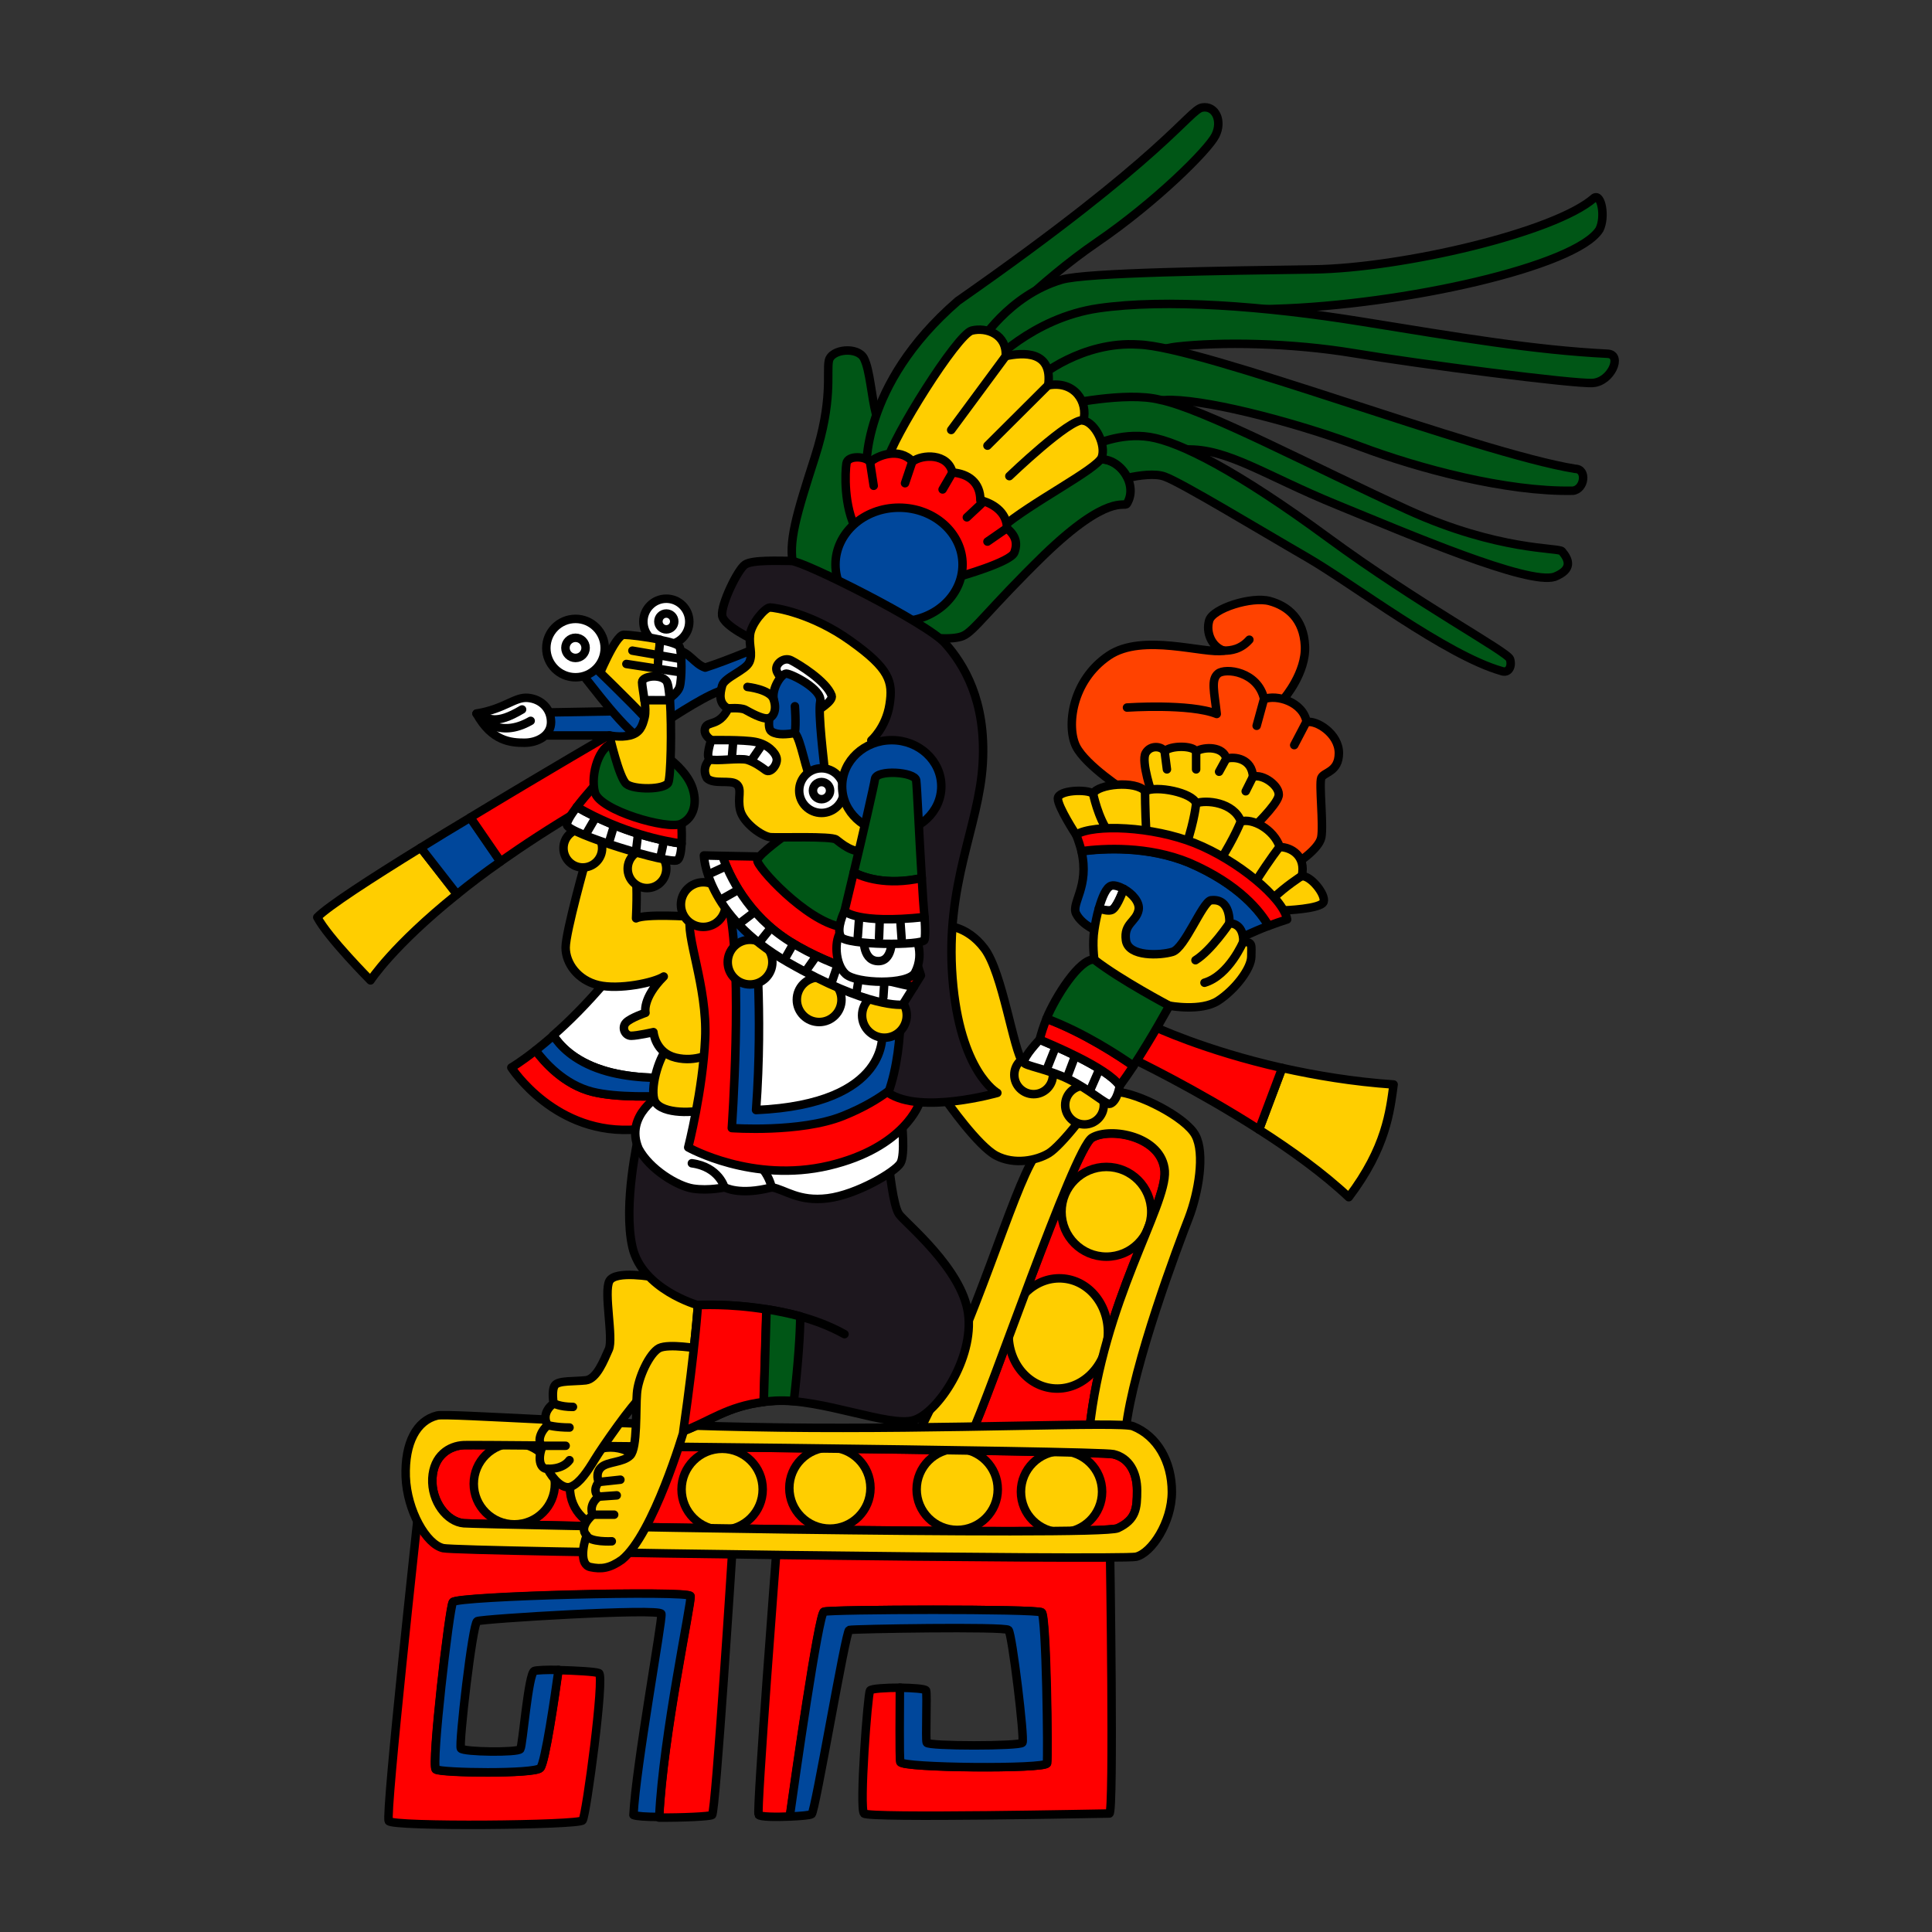 <svg version="1.1" id="Calque_1" xmlns="http://www.w3.org/2000/svg" x="0" y="0" viewBox="0 0 900 900" style="enable-background:new 0 0 900 900" xml:space="preserve"><rect x="0" y="0" width="900" height="900" fill="#333333" stroke="none"/><style>.st0,.st1,.st2,.st3,.st4,.st5,.st6,.st7{fill:red;stroke:#000;stroke-width:3.952;stroke-linecap:round;stroke-linejoin:round;stroke-miterlimit:10}.st1,.st2,.st3,.st4,.st5,.st6,.st7{fill:#ffce00}.st2,.st3,.st4,.st5,.st6,.st7{fill:#00479b}.st3,.st4,.st5,.st6,.st7{fill:#005616}.st4,.st5,.st6,.st7{fill:none}.st5,.st6,.st7{fill:#fff}.st6,.st7{fill:#1d171e}.st7{fill:#ff4200}</style><path class="st0" d="M452.1 668.7c8.5-17.2 48-133.5 56.5-138.6 8.5-5.1 32.7-.8 33.9 15.5 1.1 16.4-28.8 60.7-35 120.5-28.8 12.4-63.8 19.8-55.4 2.6z"/><ellipse transform="rotate(-84.042 492.98 621.194)" class="st1" cx="493" cy="621.2" rx="25.7" ry="23.1"/><circle class="st1" cx="515.4" cy="564.5" r="20.9"/><path class="st1" d="M556.9 528.9c-4.5-8.5-26.8-19.8-37-20.3-10.2-.6-16.9 1.7-16.9 1.7s-9.6 10.2-20.9 28.2-26 74-54.8 130.1c-28.8 56.2 53.6 15 53.6 15s40.1 13 43.5-17.5c3.4-30.5 24.8-87 29.4-98.8 4.5-11.8 7.6-29.9 3.1-38.4zm-49.4 137.2c-28.8 12.4-63.8 19.8-55.3 2.5 8.5-17.2 48-133.5 56.5-138.6 8.5-5.1 32.7-.8 33.9 15.5 1 16.4-28.9 60.8-35.1 120.6z"/><path class="st0" d="M194.9 704s-15.5 141.4-13.8 144.3c1.7 2.8 88.6 2 90.3-.3 1.7-2.3 10.4-67.5 7.6-68.6-1.7-.7-11-1.2-18.9-1.4-1.6 11.4-6.2 43.4-8.5 45.7-2.8 2.8-46.3 2.3-48.6.6-2.3-1.7 6.2-75.1 7.9-77.9 1.7-2.8 110.1-5.6 110.7-2.8.5 2.7-12.8 65-14.6 103.1 10.4.1 23.6-.5 24.7-1.2 1.7-1.1 9.6-125.6 9.6-125.6L216 700.7l-21.1 3.3z"/><path class="st2" d="M321.7 743.5c-.6-2.8-109 0-110.7 2.8-1.7 2.8-10.2 76.2-7.9 77.9 2.3 1.7 45.7 2.3 48.6-.6 2.3-2.3 6.9-34.3 8.5-45.7-5.4-.1-10.2.1-11.3.5-2.8 1.1-5.4 34.7-6.5 36.4-1.1 1.7-26.5 1.4-27.7-.3-1.1-1.7 5.4-58.2 7.6-59.3 2.3-1.1 85.3-6.2 85.8-3.4.6 2.8-11.9 71.1-13 93.7 1.4.6 6.2.9 12 .9 1.8-38 15.2-100.2 14.6-102.9z"/><path class="st0" d="m517.1 723.1-107.8-7.3-47.4 4s-9.6 123.9-8.5 125.6c.6 1 8 1.1 14.6.8 2.4-17.2 13.4-94.4 15.9-95.4 2.8-1.1 99.1-1.4 101.4.3 2.3 1.7 3.1 67.5 2.5 70.3s-67.8 2.3-68.3-.6c-.5-2.3-.2-25.8-.1-34.6-6.6 0-13.5.4-14.1 1.3-1.1 1.7-5.1 55.1-2.8 57.3 2.3 2.3 112.1 0 114.3 0 2.2 0 .3-121.7.3-121.7z"/><path class="st2" d="M419.4 820.8c.6 2.8 67.8 3.4 68.3.6s-.3-68.6-2.5-70.3c-2.3-1.7-98.5-1.4-101.4-.3-2.5 1-13.5 78.2-15.9 95.4 5-.2 9.5-.6 10.2-1.1 1.7-1.1 15.8-85.3 17.5-85.8s72.6-1.7 74.2 0c1.7 1.7 7.6 50.8 6.5 52.5-1.1 1.7-44 1.7-44.6 0-.6-1.7.3-22.6-.3-24.3-.3-.8-6.1-1.2-12.2-1.3 0 8.8-.3 32.3.2 34.6z"/><path class="st0" d="M216.1 673.2c-6.8.3-14.1 4.8-14.7 15.5s6.8 20.3 14.7 20.9 296.1 6.2 304.6 2.3 9-9 9-17.5-3.7-15.2-11-16.9c-7.3-1.8-295.8-4.6-302.6-4.3z"/><circle class="st1" cx="239.6" cy="691.2" r="18.9"/><circle class="st1" cx="284.4" cy="693.2" r="18.9"/><circle class="st1" cx="336.4" cy="693.8" r="18.9"/><circle class="st1" cx="445.9" cy="693.8" r="18.9"/><circle class="st1" cx="386.6" cy="693.2" r="18.9"/><circle class="st1" cx="494.5" cy="694.9" r="18.9"/><path class="st1" d="M527.8 664.4c-5.6-2.3-86.1 1.6-164.3.6-78.6-1-155-6.8-159.8-5.6-9.6 2.3-15.2 12.7-14.7 28.5.6 15.8 9.6 31.6 17.5 33.3 7.9 1.7 315.3 5.6 322.7 4 7.3-1.7 16.7-16.1 16.7-30.2s-6.8-26.1-18.1-30.6zm-7.1 47.5c-8.5 4-296.7-1.7-304.6-2.3s-15.2-10.2-14.7-20.9c.6-10.7 7.9-15.2 14.7-15.5 6.8-.3 295.3 2.5 302.6 4.2 7.3 1.7 11 8.5 11 16.9s-.5 13.6-9 17.6z"/><path class="st2" d="M315.2 302.8c5.9.8 8.2 6.5 13.3 8.2 10.7-3.4 27.7-10.7 27.7-10.7l-2.8 11.9s-9.6 6.5-18.6 9.9c-9 3.4-26 15-26 15l-7.9-22.6c-.1-.1 8.4-12.6 14.3-11.7z"/><path class="st3" d="M369.7 264.1c-2.8-11.3 1.4-24.6 9.9-51.1s5.4-39.2 6.5-44.9c1.1-5.6 13.6-6.8 16.4-1.1 2.8 5.6 3.4 17.5 5.6 26 6.2 15.8 62.1 37.8 62.1 37.8s30.8-15 40.9-16.7c10.2-1.7 19.5 11.6 13.8 20.6-1.1 1.7-8.5-5.1-38.4 23.7-26 25.4-32.7 35.6-37.8 37.8-5.1 2.3-17.5.6-17.5.6s-58.7-21.4-61.5-32.7z"/><path class="st3" d="M403.6 219.5s-3.1-39.8 42.6-79.3c97.4-68 107.6-88.9 113.8-90.1 6.2-1.1 9.6 6.2 6.2 13-3.4 6.8-27.9 31.1-55.1 49.7s-50.5 43.5-50.5 43.5l-20.9 78.5-36.1-15.3z"/><path class="st1" d="M147.8 427.3c5.1 9.6 24.8 29.4 24.8 29.4s10.3-16 40.3-40.1L196 394.9c-23.2 14.3-43.1 27.2-48.2 32.4z"/><path class="st2" d="m196 394.9 16.9 21.7c5.9-4.8 12.6-9.9 20.2-15.2L219 380.9c-7.7 4.6-15.5 9.3-23 14z"/><path class="st0" d="m292.9 358.4-5.6-18.1s-33.7 19.6-68.2 40.5l14.1 20.5c10.8-7.6 23.3-15.8 37.7-24.3 30.5-18.6 22-18.6 22-18.6z"/><path class="st4" d="m296.3 427.8-5.1 5.7"/><path class="st5" d="M280.5 498.4c12 3.9 26.7 4.1 36.9 3.5l1.5-31.7-8.5-22.6s-2.3-20.9-27.7 9c-9.4 11.1-17.9 19.5-25 25.7 3 4.6 9.4 11.8 22.8 16.1z"/><path class="st0" d="M276 508.6c-13.2-3.3-22.4-13.8-26.5-19.3-7.1 5.6-11.3 8-11.3 8s20.6 32.2 58.7 28.8c38.1-3.4 19.8-7.3 19.8-7.3l.4-8.6c-12.1.7-29.9 1.2-41.1-1.6z"/><path class="st2" d="M276 508.6c11.2 2.8 29 2.3 41 1.6l.4-8.3c-10.3.6-24.9.4-36.9-3.5-13.4-4.3-19.8-11.5-22.7-16-3.1 2.7-5.9 5-8.3 6.9 4 5.5 13.3 16 26.5 19.3z"/><path class="st1" d="M439.7 431.2s10.4-.6 18.9 10.7c8.5 11.3 13.3 46.9 18.1 53.6 8.8 1.1 21.7-6.8 21.7-6.8s15.8 11.3 13.6 18.6c-2.3 7.3-17.8 26.5-23.4 29.9s-16.1 5.6-24.6 1.1-23.1-25.4-23.1-25.4l-1.2-81.7zM649.2 505.2c-19.1-1.3-36.6-4.3-51.9-7.7l-10.8 28.7c14.9 9.5 30 20.4 41.8 31.5 17.5-23.1 19.2-40.1 20.9-52.5z"/><path class="st0" d="m537.4 478.1-9.6 15.2s28.9 13.8 58.7 32.9l10.8-28.7c-36.4-8.2-59.9-19.4-59.9-19.4z"/><path class="st1" d="M304.8 595s-18.1-3.4-20.9 1.7c-2.8 5.1 2 26.8-.3 31.9-2.3 5.1-5.6 13.8-10.7 14.4-5.1.6-12.7 0-14.4 2.3s-.6 8.5-.6 8.5-6.2 4-2.8 10.2c-3.4 2.8-5.1 7.9-2.3 9.6-2.3 5.1-1.7 10.7 2.3 10.7 2.3 4.5 7.1 9.9 11 8.2 4-1.7 7.6-7.1 11-12.7s17.5-26 22-29.4 32.2-16.4 32.2-16.4l8.5-25.4-35-13.6z"/><path class="st4" d="M257.9 653.7s2.8 1.7 9 1.7M255.1 663.9s4 1.1 10.2 1.1M252.8 673.5h10.7M255.1 684.2s6.8.6 10.2-4"/><path class="st6" d="M297.4 529.5s-7.3 31.6-2.8 51.4 30.5 27.1 30.5 27.1-1.1 18.6-6.8 58.7c13.6-5.1 22-13 42.9-14.1 21.5-1.2 53.1 12.4 64.4 9 11.3-3.4 28.2-28.8 25.4-49.7s-29.4-42.3-32.2-46.3-4.5-21.5-4.5-21.5L357.8 530l-60.4-.5z"/><path class="st4" d="M393.4 621.5c-28.2-15.8-68.3-13.6-68.3-13.6"/><path class="st3" d="M456.1 160.2s13.6-22.6 38.4-29.9c11.3-3.4 76.2-4.2 117.4-4.8 41.2-.6 112.4-17.2 130.7-33.3 3.4-2.3 5.4 9 2.5 14.7-10.7 17.2-91.5 35.3-151.3 37-59.9 1.7-85.8 9-85.8 9l-37.8 21.5-14.1-14.2z"/><path class="st3" d="M460.6 170.4s20-22.3 51.1-26.8 77.4-1.1 122.5 6.2c45.2 7.3 80.5 13.3 114.9 15 6.8.6 1.4 13-7.1 13.6-8.5.6-81-8.8-110.9-13.8s-62.7-5.4-83-3.1-66.6 28.8-66.6 28.8l-20.9-19.9z"/><path class="st3" d="M482.6 177.2c1.1-1.7 21.7-18.4 47.7-16.7 29.6.8 157.8 50.5 203.5 57.9 5.6 0 4.5 9.6-1.1 10.2-31.1.6-72-10.4-99.1-20.6-27.1-10.2-67.5-21.2-87.8-21.7s-48 20.3-48 20.3l-15.2-29.4z"/><path class="st3" d="M495.3 188.7s29.1-6.5 44.9-2.5c20.3 4 72.8 31.9 115.7 51.4 42.3 19.2 70.2 17.4 71.7 19.2 3.4 4 5.1 8.5-3.4 11.9-12.4 4-68.3-20-101.6-33.6-33.3-13.6-50.8-26.3-70-25.7-19.2.6-44.6 1.7-44.6 1.7l-12.7-22.4z"/><path class="st3" d="M703.4 307c-1.1-3.4-42.3-25.4-84.7-56.5-42.3-31.1-68.9-44.6-83-46.9-14.1-2.3-26.5 4-26.5 4l-3.2 7.9c2-.6 3.8-1.1 5.2-1.4 5.9-1 11.5 3.1 14.1 8.5 5.5-1.2 12.8-2.2 17.2-.6 7.9 2.8 44.6 25.1 66.1 37.5 21.5 12.4 64.9 45.7 90.9 53.1 3.3 1.2 5-2.2 3.9-5.6z"/><path class="st1" d="M413.2 215c2.3-10.7 32.7-59.3 39.5-61 6.8-1.7 16.4 1.7 15.8 11.9 7.9-1.7 22-2.8 19.8 13.6 12.4-2.3 18.6 7.9 16.4 16.4 5.6 1.1 10.7 11.6 8.5 17.2-2.3 5.6-33.3 21.2-46.9 33-13.6 11.9-36.7-13-36.7-13s-18.7-7.4-16.4-18.1z"/><path class="st4" d="m468.5 165.9-25.4 34.4M488.3 179.4 460 207.6M504.6 195.8c-6.2-1.1-34.4 26-34.4 26"/><path class="st0" d="M399.1 247.2c-6.2-11.3-5.4-27.4-4.8-31.3.6-4 9.3-3.4 11-.6 3.4-3.1 13.6-7.1 19.8-.3 4.5-3.4 16.4-4 18.6 5.1 7.3.6 13 4.5 13 13 5.1 1.1 12.4 5.1 12.4 13 4 3.4 5.1 6.8 3.4 11.3-1.7 4.5-26 11.3-26 11.3s-41.2-10.2-47.4-21.5z"/><path class="st4" d="m405.3 215.3 1.7 11M425 215l-3.4 10.1M443.7 220.1l-4.6 7.9M458.3 233.6l-7.9 7.4M469.1 246l-9.1 6.3"/><ellipse class="st2" cx="418.8" cy="263" rx="29.6" ry="26.5"/><path class="st5" d="M308.2 509.7s-17.5 9.6-10.7 25.4c5.1 9.6 18.1 17.5 25.4 18.6s14.7-.6 14.7-.6 6.8 4 22 0c6.2 1.1 12.4 6.8 26 5.1 13.6-1.7 31.6-12.4 33.9-16.4 2.3-4 .6-19.2.6-19.2l-80.2-11.3-31.7-1.6z"/><path class="st4" d="M322.3 541.9c12.7 1.7 15.2 11.3 15.2 11.3M344.3 538.5c12.7 1.7 15.2 14.7 15.2 14.7"/><path class="st1" d="M311.5 487.7c-4 3.4-8.5 17.5-6.8 24.3 1.7 6.8 17.2 6.8 23.7 4.8s13.6-16.1 13.6-16.1l-7.1-22.6c.1 0-19.4 6.2-23.4 9.6z"/><path class="st1" d="M273.1 400.2s-9.6 33.9-9.6 41.2 5.6 15.2 15.2 17.5c9.6 2.3 26-1.1 30.5-4-10.2 10.2-8.5 16.9-8.5 16.9s-6.8 2.3-9 4.5c-2.3 2.3-.6 6.2 2.3 6.2s10.4-1.7 10.4-1.7.8 9.6 10.4 11.9c9.6 2.3 16.9-2.3 16.9-2.3l4.5-36.7-14.5-26.7s-20.9-1.4-25.4.8c.6-13 0-18.1 0-18.1l5.6-17.5L289 377l-12.4 11.3-3.5 11.9z"/><circle class="st1" cx="271.5" cy="395.1" r="9"/><circle class="st1" cx="301.4" cy="404.7" r="9"/><path class="st5" d="M268.7 375.9c-2.7 3.6-4.8 6.9-4.6 8.4.6 4 48 18.6 51.4 16.4 1.3-.8 1.8-4.1 2-7.7-7.8-1.1-27.4-4.8-48.8-17.1z"/><path class="st4" d="m273.1 388.3 4.6-7.9M283.9 391.7l2.2-7.3M296.3 396.2l1.1-9M307.6 399.6l1.7-7.9"/><path class="st0" d="M317.2 379.9 278.8 364s-5.8 6.2-10.1 11.9c21.3 12.3 41 16 48.8 17.1.3-6-.3-13.1-.3-13.1z"/><path class="st3" d="M285.6 346.5c-6.2.6-10.7 14.1-8.5 22.6 2.3 8.5 33.9 17.5 40.1 14.7 6.2-2.8 7.9-10.2 5.1-17.5s-10.7-13-10.7-13-19.8-7.3-26-6.8z"/><circle class="st5" cx="310.4" cy="289.6" r="10.7"/><circle class="st4" cx="310.4" cy="289.5" r="3.7"/><path class="st2" d="m288.4 331.3-33.9.6.6 10.7h28.8l10.7 3.4 8.5-2.3-9.1-14.1z"/><path class="st5" d="M222 332.4c7.1 13 16.1 13.6 22.3 13.6 6.2 0 12.4-3.4 12.4-9.6s-4.5-10.7-10.7-11.3c-6.2-.6-10.7 5.1-24 7.3z"/><path class="st4" d="M243.2 330.5c-12.4 7.4-15.6 4.3-21.2 2"/><path class="st4" d="M247.2 335.8c-15 8.6-23.7-1.4-25.1-3.4"/><path class="st1" d="M307.5 298c-6.5-1.4-14.6-2.3-16.9-2.3-4 0-12.4 20.9-12.4 20.9l22 27.1 8.2-14.1-3.4-2.8 2.5-28.8z"/><path class="st5" d="M316.6 320c1.1-3.4 1.1-15.8 0-18.6-.5-1.2-4.4-2.4-9.1-3.3l-2.5 28.7 3.4 2.8 2-3.4s5.1-2.8 6.2-6.2z"/><path class="st4" d="m294.6 303.1 22.6 3.9M291.8 309.3l25.4 3.9"/><path class="st2" d="M269.8 312.7c1.7.6 15.8 21.5 27.7 31.1 11.9 9.6 8.5-1.7 8.5-1.7s.6-1.1-5.6-7.9c-6.2-6.8-24.3-24.3-24.3-24.3l-6.3 2.8z"/><circle class="st5" cx="268.1" cy="301.9" r="13.6"/><circle class="st4" cx="268.1" cy="301.8" r="4.7"/><path class="st5" d="M310.4 317.2c-2.8-3.4-11.3-2.3-11.3.6 0 1.6.7 5 1.1 8.5H312c-.3-4.8-.8-8.2-1.6-9.1z"/><path class="st1" d="M300.3 326.2c.3 2.9.5 5.9 0 7.9-1.1 4.5-2.3 7.3-6.8 8.5-4.5 1.1-9.6 0-9.6 0s4.5 19.8 7.9 22.6c3.4 2.8 17.8 2.8 19.5-.6 1.2-2.5 1.7-25.3.8-38.4h-11.8z"/><path class="st0" d="M321.7 427c-2.8 8.2 7.9 32.5 6.8 56.7s-7.9 50.8-7.9 50.8 29.9 16.9 65.5 8.5 42.3-29.4 42.3-29.4l1.7-64.4-76.8-41.8c0 .1-28.8 11.4-31.6 19.6z"/><path class="st2" d="M339.8 423.9c6.2 29.4 1.1 101.6 1.1 101.6s31.9 2.3 51.7-5.6c19.8-7.9 27.9-17.5 27.9-17.5l5.1-28.8-11.3-27.7-62.7-29.9s-18-21.5-11.8 7.9z"/><path class="st5" d="M351.6 431.8s4 39 .6 85.3c63.2-2.8 58.7-36.1 58.7-36.1v-26.5l-46.3-24.3-13 1.6z"/><path class="st6" d="M352.2 298.6s-15.2-6.8-15.8-11.9c-.6-5.1 7.3-21.5 10.7-23.7 3.4-2.3 15.8-1.7 21.5-1.7 5.6 0 63.2 28.8 71.7 38.4 8.5 9.6 19.2 26.5 17.5 55.9-1.7 29.4-17.5 55.9-14.1 99.9s20.9 53.6 20.9 53.6-35.6 10.2-50.8 0c8.5-23.7 5.1-54.8 5.1-54.8l-10.7-94.9-56-60.8z"/><path class="st0" d="M368 438.6c20.6 12.9 46.5 18.9 57.7 21.1l3.3-5.3-18.1-55.9-53.1.6-21.3-.4c3.1 8.9 11.6 27.4 31.5 39.9z"/><circle class="st1" cx="327.6" cy="421.4" r="10.4"/><circle class="st1" cx="349.4" cy="448.2" r="10.4"/><circle class="st1" cx="381.6" cy="465.7" r="10.4"/><circle class="st1" cx="412" cy="473" r="10.4"/><path class="st5" d="M368 438.6c-19.9-12.4-28.4-31-31.5-39.9l-8.6-.2s.6 27.7 39 49.7 53.6 19.8 53.6 19.8l5.2-8.3c-11.1-2.2-37-8.2-57.7-21.1z"/><path class="st4" d="m330.7 407 6.3-2.9M337.2 418.3l6-3.4M345.4 429.5l5.1-3.9M354.5 438l4.5-5.6M365.7 446.5l2.9-5.1M375.9 451.6l4-5.7M387.8 456.6l1.7-5M399.1 461.7l1.1-6.7M411.5 464.6l.5-7.4"/><path class="st3" d="M366.9 388.3s-13.6 9.6-14.1 12.4c-.6 2.8 22.6 28.2 39 31.1 16.4 2.8 21.5-12.4 21.5-12.4l-.6-36.1-37.3-4.5-8.5 9.5z"/><path class="st1" d="M358.7 283c-2.3 0-8.8 7.6-9.3 12.7-.6 5.1 1.4 8.8-.3 12.7s-11.6 7.1-12.7 11c-1.1 4-1.7 8.3 2.8 10.7-4.2 8.5-9.6 5.6-10.7 9s2.8 5.6 2.8 5.6l-.6 9s-4.2 3.7-1.4 8.8c3.1 3.1 11 .6 13.8 2.8 2.8 2.3.3 6.2 1.7 12.1S355 389.7 359 390s28.2-.6 30.5 1.1c2.3 1.7 7.9 6.8 13.6 5.1s12.4-18.6 12.4-18.6l-9.6-32.7s6.8-5.9 8.5-16.7c1.7-10.7 0-16.7-18.1-29.6-18.1-13-35.4-15.6-37.6-15.6z"/><path class="st5" d="M331.3 344.8s15-.3 20.6.8c5.6 1.1 9.3 4.8 9.9 7.6s-2.8 7.3-5.1 5.6c-2.3-1.7-5.1-3.7-8.5-4.8-3.4-1.1-15.2.8-17.5-.3-2.2-.9.6-8.9.6-8.9z"/><path class="st4" d="m340.9 353.3.6-7.3M349.9 354.4l4.6-6.7"/><path class="st5" d="M365.7 317.2s-3.4-2.3-4-5.1 3.4-6.2 6.8-4.5c3.4 1.7 16.4 9.6 18.9 16.4 1 2.7-7.1 7.3-7.1 7.3l-14.6-14.1z"/><path class="st2" d="M366.3 313.8c-2.3 0-6.8 6.8-5.9 11.9-1.4 5.1-3.7 13.6-.8 15.2 2.8 1.7 7.3 1.1 10.7.6 2.8 2.8 5.1 18.1 7.9 22.6s6.8 2.8 6.2-3.4c-.6-6.2-3.4-28.2-2.3-33.9s-13.5-13-15.8-13z"/><path class="st4" d="M370.3 329s.6 7.9 0 12.4"/><circle class="st5" cx="382.7" cy="368.3" r="10.4"/><circle class="st4" cx="382.7" cy="368.3" r="4"/><path class="st1" d="M348.2 320s10.4 1.1 12.1 5.6.3 8.5-2.5 9-8.5-2.8-10.7-4c-2.3-1.1-7.9-.6-7.9-.6"/><path class="st5" d="M392.3 433.2c-4 4.2-3.4 16.1 1.7 20.6s28.8 5.1 32.2-.6c5.1-9.6-.6-18.6-.6-18.6s-29.4-5.6-33.3-1.4z"/><path class="st4" d="M402.4 435.8s-1.1 11.3 6.2 11.9c7.3.6 6.8-10.2 6.8-10.2"/><ellipse class="st2" cx="415.4" cy="366.3" rx="23.1" ry="21.5"/><path class="st5" d="M393.4 424.5s-4 7.9-1.7 11.9 38.4 4.2 39 1.4c.6-2.8 0-10.4 0-10.4l-14.7-9.6-22.6 6.7z"/><path class="st3" d="M429.4 409.1c-1.2-19.3-2.2-42.7-2.6-45.6-.6-4-18.6-5.1-19.2-.6-.4 2.8-5.8 26.4-9.9 43.5 4.2 2.2 15.1 6.3 31.7 2.7z"/><path class="st0" d="M397.7 406.4c-2.4 10.2-4.3 18-4.3 18s5.6 6.2 37.3 2.8c-.5-4.7-.9-11.2-1.3-18.2-16.6 3.7-27.5-.4-31.7-2.6z"/><path class="st4" d="m399.6 436.3.6-8.5M409.5 436.9l.3-8.2M420 437.2l-.6-8.5"/><path class="st1" d="M325.7 628.3s-14.1-2.5-18.6-.3c-4.5 2.3-9.9 13.8-10.4 21.2-.6 7.3.3 25.4-3.1 28.8-3.4 3.4-10.7 2.8-13.6 5.6s-1.1 6.8-1.1 6.8-3.4 4 0 6.8c-5.1 4-2.8 8.5-2.8 8.5s-6.8 5.6-2.8 9.6c-1.7 4.5-3.4 13.6 1.7 14.7 5.1 1.1 9 .6 14.7-3.4 14.7-11.9 28.8-59.9 28.8-59.9l9-19.2-1.8-19.2z"/><path class="st4" d="m278.8 690.4 10.2-1.1M278.8 697.2l8.5-.6M276 705.6h10.1M273.1 715.2c1.7 3.4 11.9 2.8 11.9 2.8"/><path class="st0" d="M325.1 608s-1.1 18.6-6.8 58.7c12.3-4.6 20.4-11.5 37.4-13.6L357 610c-17.5-2.9-31.9-2-31.9-2z"/><path class="st3" d="m357.1 609.9-1.3 43.1c1.7-.2 3.6-.4 5.5-.5 2.7-.1 5.5-.1 8.5.2 2.1-18.2 2.9-31.1 3-39.5-5.4-1.4-10.7-2.5-15.7-3.3z"/><path class="st7" d="M524.4 368.6s-18.6-11.9-23.1-20.9-2.3-30.5 15.2-42.3c15.8-10.7 44.6-.6 53.6-2.3-5.6-1.7-8.5-8.5-6.8-14.1 1.7-5.6 19.8-11.3 28.2-9 8.5 2.3 15.8 8.5 16.4 20.9.6 12.4-9.6 24.3-9.6 24.3l-13 46.9-18.1 16.4-42.8-19.9z"/><path class="st4" d="M570.1 303.1c3.4 0 7.9-.6 11.9-5.1"/><path class="st7" d="M525 329.6s29.4-2 41.8 3c-1.1-10.3-2.8-16 .6-18.8s18.6-1.1 21.5 11.9c5.6-2.3 18.1 1.1 19.8 10.7 4.5-1.1 15 5.4 15 14.4s-7.1 8.8-8.2 11.6c-1.1 2.8 1.1 22 0 27.7-1.1 5.6-11.9 12.4-11.9 12.4l-44-21.5-17.5-7.9"/><path class="st4" d="m588.8 325.7-3.4 12.4M608.5 336.4l-5.6 10.7"/><path class="st1" d="M536.8 370.3s-5.4-15.5-3.1-19.5 7.6-3.1 8.8-.8c2.8-2.8 13-2.8 14.7 0 4-2.3 12.7-2.3 14.1 3.4 4-1.1 11.9 0 12.4 8.5 4.5-1.7 13 4.5 11.9 9-1.1 4.5-12.4 15.2-12.4 15.2l-9 8.5-29.9-14.1-7.5-10.2z"/><path class="st4" d="m542.5 349.9 1.1 8.5M557.2 349.9v8.5M571.3 353.3l-3.4 6.2M583.7 361.8l-3.4 6.8"/><path class="st1" d="M501.3 388.9s-8.5-13-8.5-16.9c0-4 13.6-4.5 16.4-2.3 2.3-4.5 19.8-6.2 24.3-1.1 5.1-2.8 22 .6 23.7 5.6 4.5-1.7 17.5-.6 20.9 8.5 5.1-1.7 15.2 3.4 18.1 11.9 5.1 0 12.4 4 10.2 13.6 4-.6 11.3 8.5 10.2 11.9-1.1 3.4-18.6 4-18.6 4l-48-10.7-48.7-24.5z"/><path class="st4" d="M509.2 369.7s2.3 11.3 7.3 18.1M533.4 368.6s0 8.5.6 19.8M557.2 374.2s-.6 7.3-4.5 19.2M578 382.7s-2.8 7.3-9.6 18.1M596.1 394.5s-4.5 5.6-11.3 16.4M606.3 408.1s-7.9 5.1-13 10.2"/><path class="st2" d="M553.8 401.9c-19.1-7.8-39.4-6.7-50-5.3 3.8 16.5-4.9 24.1-2.5 29 2.8 5.6 10.7 8.5 10.7 8.5s32.7 28.2 41.2 24.8 23.7-21.5 23.7-21.5 6.2-3.1 14-6.1c-3.6-6.2-13.3-19.2-37.1-29.4z"/><path class="st0" d="M556.6 392.8c-19.8-7.9-46.9-9-55.3-4 1.1 2.8 1.9 5.3 2.5 7.7 10.6-1.4 30.9-2.5 50 5.3 23.8 10.2 33.6 23.2 37.2 29.5 2.7-1 5.7-2.1 8.6-3-1.8-10-23.2-27.6-43-35.5z"/><path class="st5" d="M517.9 423.9c1.9-.8 4.3-6.4 5.6-9.8-2.2-1.2-4.4-1.9-5.8-1.5-2.4.7-4.3 5.4-5.8 10.6 2.1.7 4.6 1.3 6 .7z"/><path class="st1" d="M579.2 438.6c0-9-6.5-8.5-6.5-8.5s.9-11.9-8.7-10.7c-4 1.1-12.1 22.3-17.8 24-5.6 1.7-20.6 2.5-21.7-5.4-1.1-7.9 4.8-8.5 5.9-14.1.7-3.6-3-7.7-6.9-9.8-1.3 3.4-3.6 9-5.6 9.8-1.4.6-3.9 0-6-.7-1 3.4-1.7 7.1-2.1 9.8-1.1 6.8 0 14.1 0 14.1L520 464l24.8 4.5s14.7 2.8 22.6-2.3c7.9-5.1 15.5-15 15.5-20.6s.8-6.5-3.7-7z"/><circle class="st1" cx="481.5" cy="500.7" r="9"/><circle class="st1" cx="505.2" cy="514.8" r="9"/><path class="st5" d="M521.6 505.8c-5.6-8.5-33.3-19.8-37.3-21.5 0 0-7.6 7.9-7.3 10.7.1 1.4 11.6 3.2 20.7 7.7 9.9 4.8 17.6 12.1 19.4 11.5 3.4-1.1 4.5-8.4 4.5-8.4z"/><path class="st4" d="m487.7 497.9 4.5-11.3M497.3 501.3l4.5-11.9M508 507.5l5.7-13"/><path class="st0" d="M484.3 484.3c4 1.7 31.6 13 37.3 21.5 2.1-2.9 4.3-6 6.4-9.2-6.3-4.4-23-15.5-40.5-22-1.3 3.2-2.4 6.6-3.2 9.7z"/><path class="st3" d="M509.7 447c-6.8-.5-18.1 17.5-22.2 27.5 17.5 6.5 34.2 17.6 40.5 22 8.9-13.6 16.7-28 16.7-28s-22.6-11.9-35-21.5z"/><path class="st4" d="M556.9 447.3c7.3-4.5 15.8-17.2 15.8-17.2M561.1 457.8c11.5-3.4 18.1-19.2 18.1-19.2"/></svg>